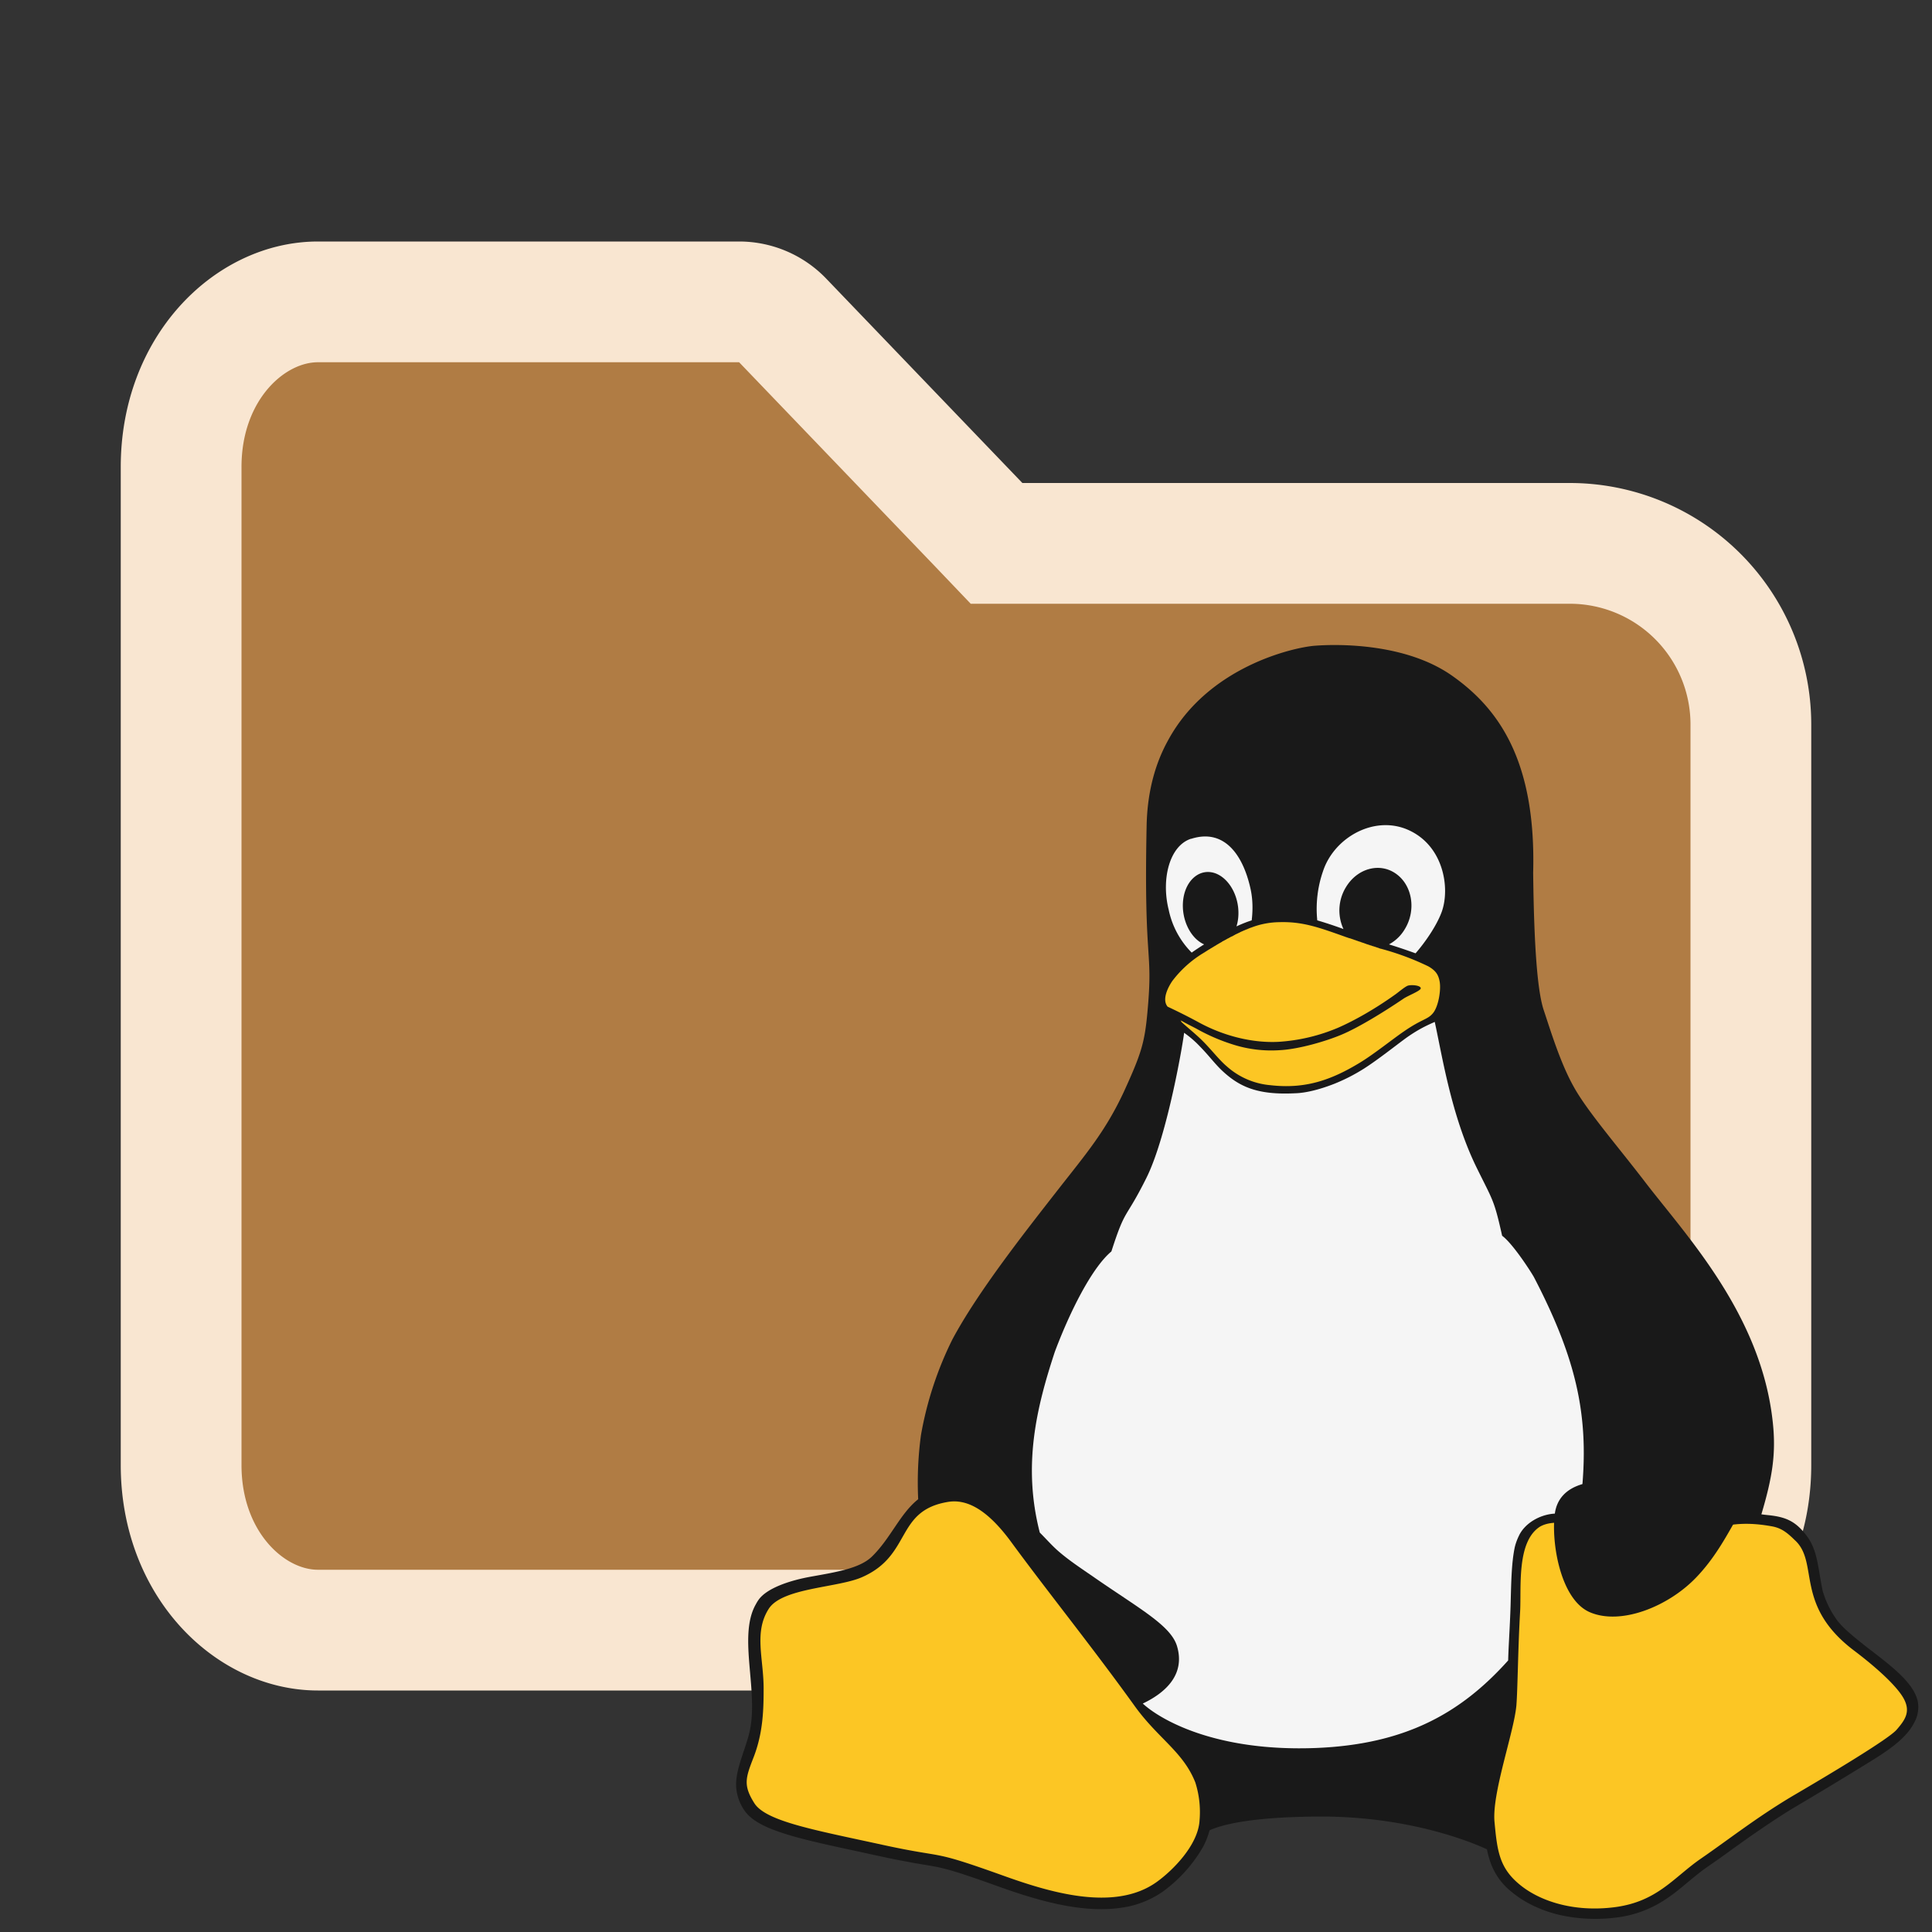 <svg width="16" height="16" viewBox="0 0 16 16" xmlns="http://www.w3.org/2000/svg"><rect x="0" y="0" width="16" height="16" fill="#333333" stroke="none"/><path d="m8.106 4.346.147.154H13A1.5 1.5 0 0 1 14.5 6v6.133c0 .82-.568 1.367-1.133 1.367H2.633c-.565 0-1.133-.547-1.133-1.367V3.867c0-.82.568-1.367 1.133-1.367h3.489a.5.5 0 0 1 .36.154z" fill="#BE8446" fill-opacity=".9" stroke="#f9e6d1"/><path fill-rule="evenodd" clip-rule="evenodd" d="M9.673 6.132c-.103.186-.17.416-.177.698-.025 1.194.057 1.01.006 1.558-.023.252-.054.345-.193.65-.153.33-.316.519-.542.808-.281.36-.669.852-.88 1.247a2.904 2.904 0 0 0-.26.792 2.926 2.926 0 0 0-.023.531c-.15.119-.226.32-.38.472-.099.099-.29.13-.502.168-.182.032-.375.097-.442.196a.355.355 0 0 0-.021.035c-.153.27.034.735-.057 1.078-.039.146-.105.284-.106.41a.38.38 0 0 0 .065.212c.054.086.172.147.341.2.157.05.362.094.6.145l.082.018c.106.023.213.047.32.066.07.014.111.02.146.026.152.025.21.034.613.179.098.035.206.072.32.104.226.064.481.11.717.072a.782.782 0 0 0 .332-.133 1.195 1.195 0 0 0 .326-.36.635.635 0 0 0 .059-.146c.095-.044.33-.11.89-.114.844-.008 1.406.271 1.406.271v-.005c.007.036.016.07.027.103a.536.536 0 0 0 .179.255c.05.042.11.081.179.114.064.031.136.057.215.076a1.36 1.36 0 0 0 .474.022.927.927 0 0 0 .347-.114c.092-.052.167-.114.243-.178l.003-.002c.05-.042.102-.085.158-.124a8.453 8.453 0 0 0 .21-.149c.084-.06.17-.122.257-.18.089-.061.184-.123.286-.183a33.809 33.809 0 0 0 .514-.31c.153-.095.364-.213.444-.367a.269.269 0 0 0 .037-.153c-.012-.175-.239-.334-.44-.49-.097-.078-.195-.154-.246-.232a.764.764 0 0 1-.106-.226c-.04-.191-.039-.334-.137-.46-.09-.116-.17-.149-.31-.164a1.3 1.3 0 0 1-.06-.007c.091-.306.122-.501.095-.757-.093-.895-.718-1.551-1.058-1.995-.222-.29-.48-.588-.59-.787-.112-.198-.195-.474-.249-.635-.053-.157-.081-.532-.088-1.14.025-.932-.29-1.362-.67-1.63-.382-.27-.94-.265-1.142-.249-.17.014-.88.17-1.212.784" fill="#191919"/><path fill-rule="evenodd" clip-rule="evenodd" d="M7.14 13.061c-.2.089-.662.087-.774.263-.123.193-.043.407-.042.654 0 .174-.003.369-.083.575-.066.17-.088.231.006.38.095.151.504.223 1.057.344.554.121.378.032.998.254.384.138.926.306 1.277.055.13-.093.342-.303.355-.508a.807.807 0 0 0-.035-.317c-.1-.252-.303-.36-.496-.624-.352-.49-.727-.955-1.026-1.363-.211-.289-.381-.359-.525-.336-.44.072-.298.441-.712.623m5.612-.417c-.194.126-.152.503-.163.702-.018.304-.02.643-.031.778-.02.223-.204.727-.181.965.022.238.04.377.202.513.161.137.446.238.797.192.352-.047.485-.247.712-.403.228-.157.462-.342.762-.52.301-.176.785-.466.855-.544.07-.08.117-.147.066-.25-.05-.103-.225-.263-.417-.408-.5-.378-.284-.73-.492-.916-.064-.063-.111-.098-.185-.112-.4-.074-.509.07-.743.048-.252-.022-.157.029-.676-.035-.178-.018-.383-.083-.506-.01" fill="#fcc624"/><path fill-rule="evenodd" clip-rule="evenodd" d="M9.494 9.755c-.178.357-.17.236-.29.609-.165.138-.348.51-.468.83-.153.464-.268.942-.125 1.498.057.057.103.11.155.155.082.071.17.13.278.204.383.267.65.407.703.58.07.231-.087.384-.283.477.143.132.601.401 1.436.368.735-.03 1.196-.285 1.59-.725.002-.101.014-.27.02-.454.005-.174.006-.35.035-.485a.46.46 0 0 1 .032-.089c.048-.108.177-.182.301-.188.065-.003.133-.007.199.006.1-.715.02-1.208-.374-1.965-.03-.053-.176-.278-.263-.342-.068-.305-.077-.29-.214-.57-.206-.423-.281-.913-.344-1.201-.043.02-.118.049-.233.13-.083.06-.237.183-.355.258a1.5 1.5 0 0 1-.245.125c-.12.047-.236.076-.324.078-.316.016-.466-.056-.61-.193-.06-.058-.105-.121-.181-.198a.843.843 0 0 0-.128-.11c-.001.037-.134.845-.312 1.202m1.415-2.133a.951.951 0 0 1 .048-.408c.093-.281.43-.47.714-.337.285.133.338.477.27.671-.043.12-.142.26-.218.347a4.557 4.557 0 0 0-.22-.074.339.339 0 0 0 .132-.128c.095-.157.061-.362-.074-.457-.135-.096-.321-.045-.415.112a.369.369 0 0 0-.02.346 3.365 3.365 0 0 0-.217-.072m-1.045-.675c.267-.086.427.12.492.412.02.09.02.18.01.263l-.024.008a1.102 1.102 0 0 0-.102.042.358.358 0 0 0 .013-.06c.021-.165-.063-.334-.189-.38-.125-.044-.244.053-.265.217-.02.157.056.32.173.372a2.395 2.395 0 0 0-.103.068.705.705 0 0 1-.19-.353c-.064-.253.005-.532.185-.59" fill="#f5f5f5"/><path fill-rule="evenodd" clip-rule="evenodd" d="M9.778 8.448c.004.005.003.013.008.017.059.054.127.107.187.169.068.07.13.15.189.199a.62.62 0 0 0 .358.154c.287.033.501-.04.743-.187.114-.069.272-.196.363-.258.152-.105.196-.097.24-.15.047-.054.07-.198.056-.266-.01-.052-.03-.087-.093-.123a2.212 2.212 0 0 0-.393-.146h-.002l-.002-.001h-.002l-.001-.001h-.002l-.001-.001h-.003v-.001h-.003l-.001-.001h-.002V7.85h-.003l-.001-.001h-.003v-.001h-.003l-.002-.001-.003-.001-.005-.002-.004-.001h-.001l-.003-.002h-.003l-.004-.002h-.001l-.005-.002h-.002l-.003-.001-.006-.002h-.002l-.003-.002-.006-.002-.005-.001-.004-.001h-.001l-.002-.002h-.003v-.001l-.004-.001h-.001l-.005-.002h-.002l-.003-.002h-.003l-.002-.001h-.002l-.003-.002-.005-.002h-.002l-.003-.001-.004-.002-.005-.002-.004-.001-.003-.001h-.003v-.001l-.004-.002h-.003l-.002-.001h-.002l-.003-.002-.005-.002-.005-.001-.003-.002h-.003l-.003-.001-.004-.002h-.003l-.002-.002h-.001l-.003-.001h-.001l-.002-.001h-.002l-.002-.001-.003-.002h-.003l-.002-.001-.004-.002h-.004v-.001h-.003l-.002-.002-.004-.001-.005-.002-.004-.001-.003-.001-.002-.001-.004-.001h-.001v-.001h-.002v-.001h-.004v-.001h-.002l-.002-.001h-.004l-.001-.001h-.001l-.001-.001h-.002l-.002-.001h-.002v-.001h-.002l-.002-.001h-.002v-.001h-.002l-.001-.001h-.002l-.001-.001h-.001l-.002-.001h-.002l-.002-.001h-.002v-.001h-.002l-.001-.001h-.001l-.001-.001h-.003v-.001h-.002l-.001-.001h-.002l-.001-.001h-.001c-.208-.074-.344-.123-.534-.117a.668.668 0 0 0-.228.043l-.005.002-.005.001-.004.002-.005.002-.004.001-.002.002h-.003v.001l-.005.001v.001l-.005.002-.005.002-.003.001h-.001l-.002.001-.004.002-.004.001-.001.001-.004.002h-.002l-.003.002h-.001l-.002.001-.002.001-.003.001-.002.001-.003.002h-.003l-.002.002-.003.001-.003.001-.003.002-.002.001-.003.001-.002.002-.003.001-.003.001-.003.002-.003.001-.003.002-.003.001-.003.001-.002.002-.003.001-.003.001-.003.002-.003.001-.003.002-.003.002-.003.001-.003.002-.018.01h-.003l-.004.002-.002.001-.003.003h-.002v.001l-.004.001-.002.001-.002.002-.003.002h-.002l-.004.003h-.002l-.006.004h-.002l-.004.003-.002.002-.004.002h-.002l-.006.004-.002.001-.005.003h-.002l-.004.003h-.002v.001h-.002l-.002.002h-.001v.001h-.002V7.8l-.006.003-.002.001-.005.003-.002.001-.004.002-.002.002-.002.001-.003.001-.002.001-.002.002-.004.002-.003.002-.004.002-.002.002h-.002l-.002.002-.002.002h-.003l-.002.002-.002.002-.002.001h-.002l-.003.003h-.001l-.002.001-.001.001-.002.001-.001.001-.002.001h-.001l-.002.002-.003.002h-.001l-.001.001-.002.001-.002.001-.001.001-.002.001-.003.002h-.001l-.002.002h-.001l-.002.001-.002.001v.002h-.002l-.002.001-.003.002-.002.001h-.001l-.002.002-.001.001h-.002l-.002.002-.002.002H10v.002h-.002l-.002.002h-.001l-.002.002h-.001l-.002.001-.001.002h-.002l-.002.002h-.002l-.002.003h-.002l-.002.002h-.001l-.003.003H9.97l-.001.002-.007.004a.914.914 0 0 0-.254.23c-.034.05-.088.153-.038.212 0 0 .13.06.258.13.209.114.447.172.66.161a1.5 1.5 0 0 0 .494-.117c.137-.06.306-.156.47-.273.025-.017.074-.06.104-.074.027-.011.113-.005.11.022-.004.021-.105.059-.142.084-.18.122-.38.242-.51.297-.134.057-.36.122-.514.13a1.045 1.045 0 0 1-.38-.044 1.582 1.582 0 0 1-.312-.134c-.04-.021-.078-.039-.132-.07Z" fill="#fcc624"/><path fill-rule="evenodd" clip-rule="evenodd" d="M14.373 12.592a.363.363 0 0 0 .022-.069c.026-.24-.484-.294-.88-.282-.18.006-.32.025-.404.048-.146.04-.218.13-.234.243-.033.23.042.714.29.82.257.11.646-.047.875-.283.156-.16.254-.345.33-.477" fill="#191919"/></svg>